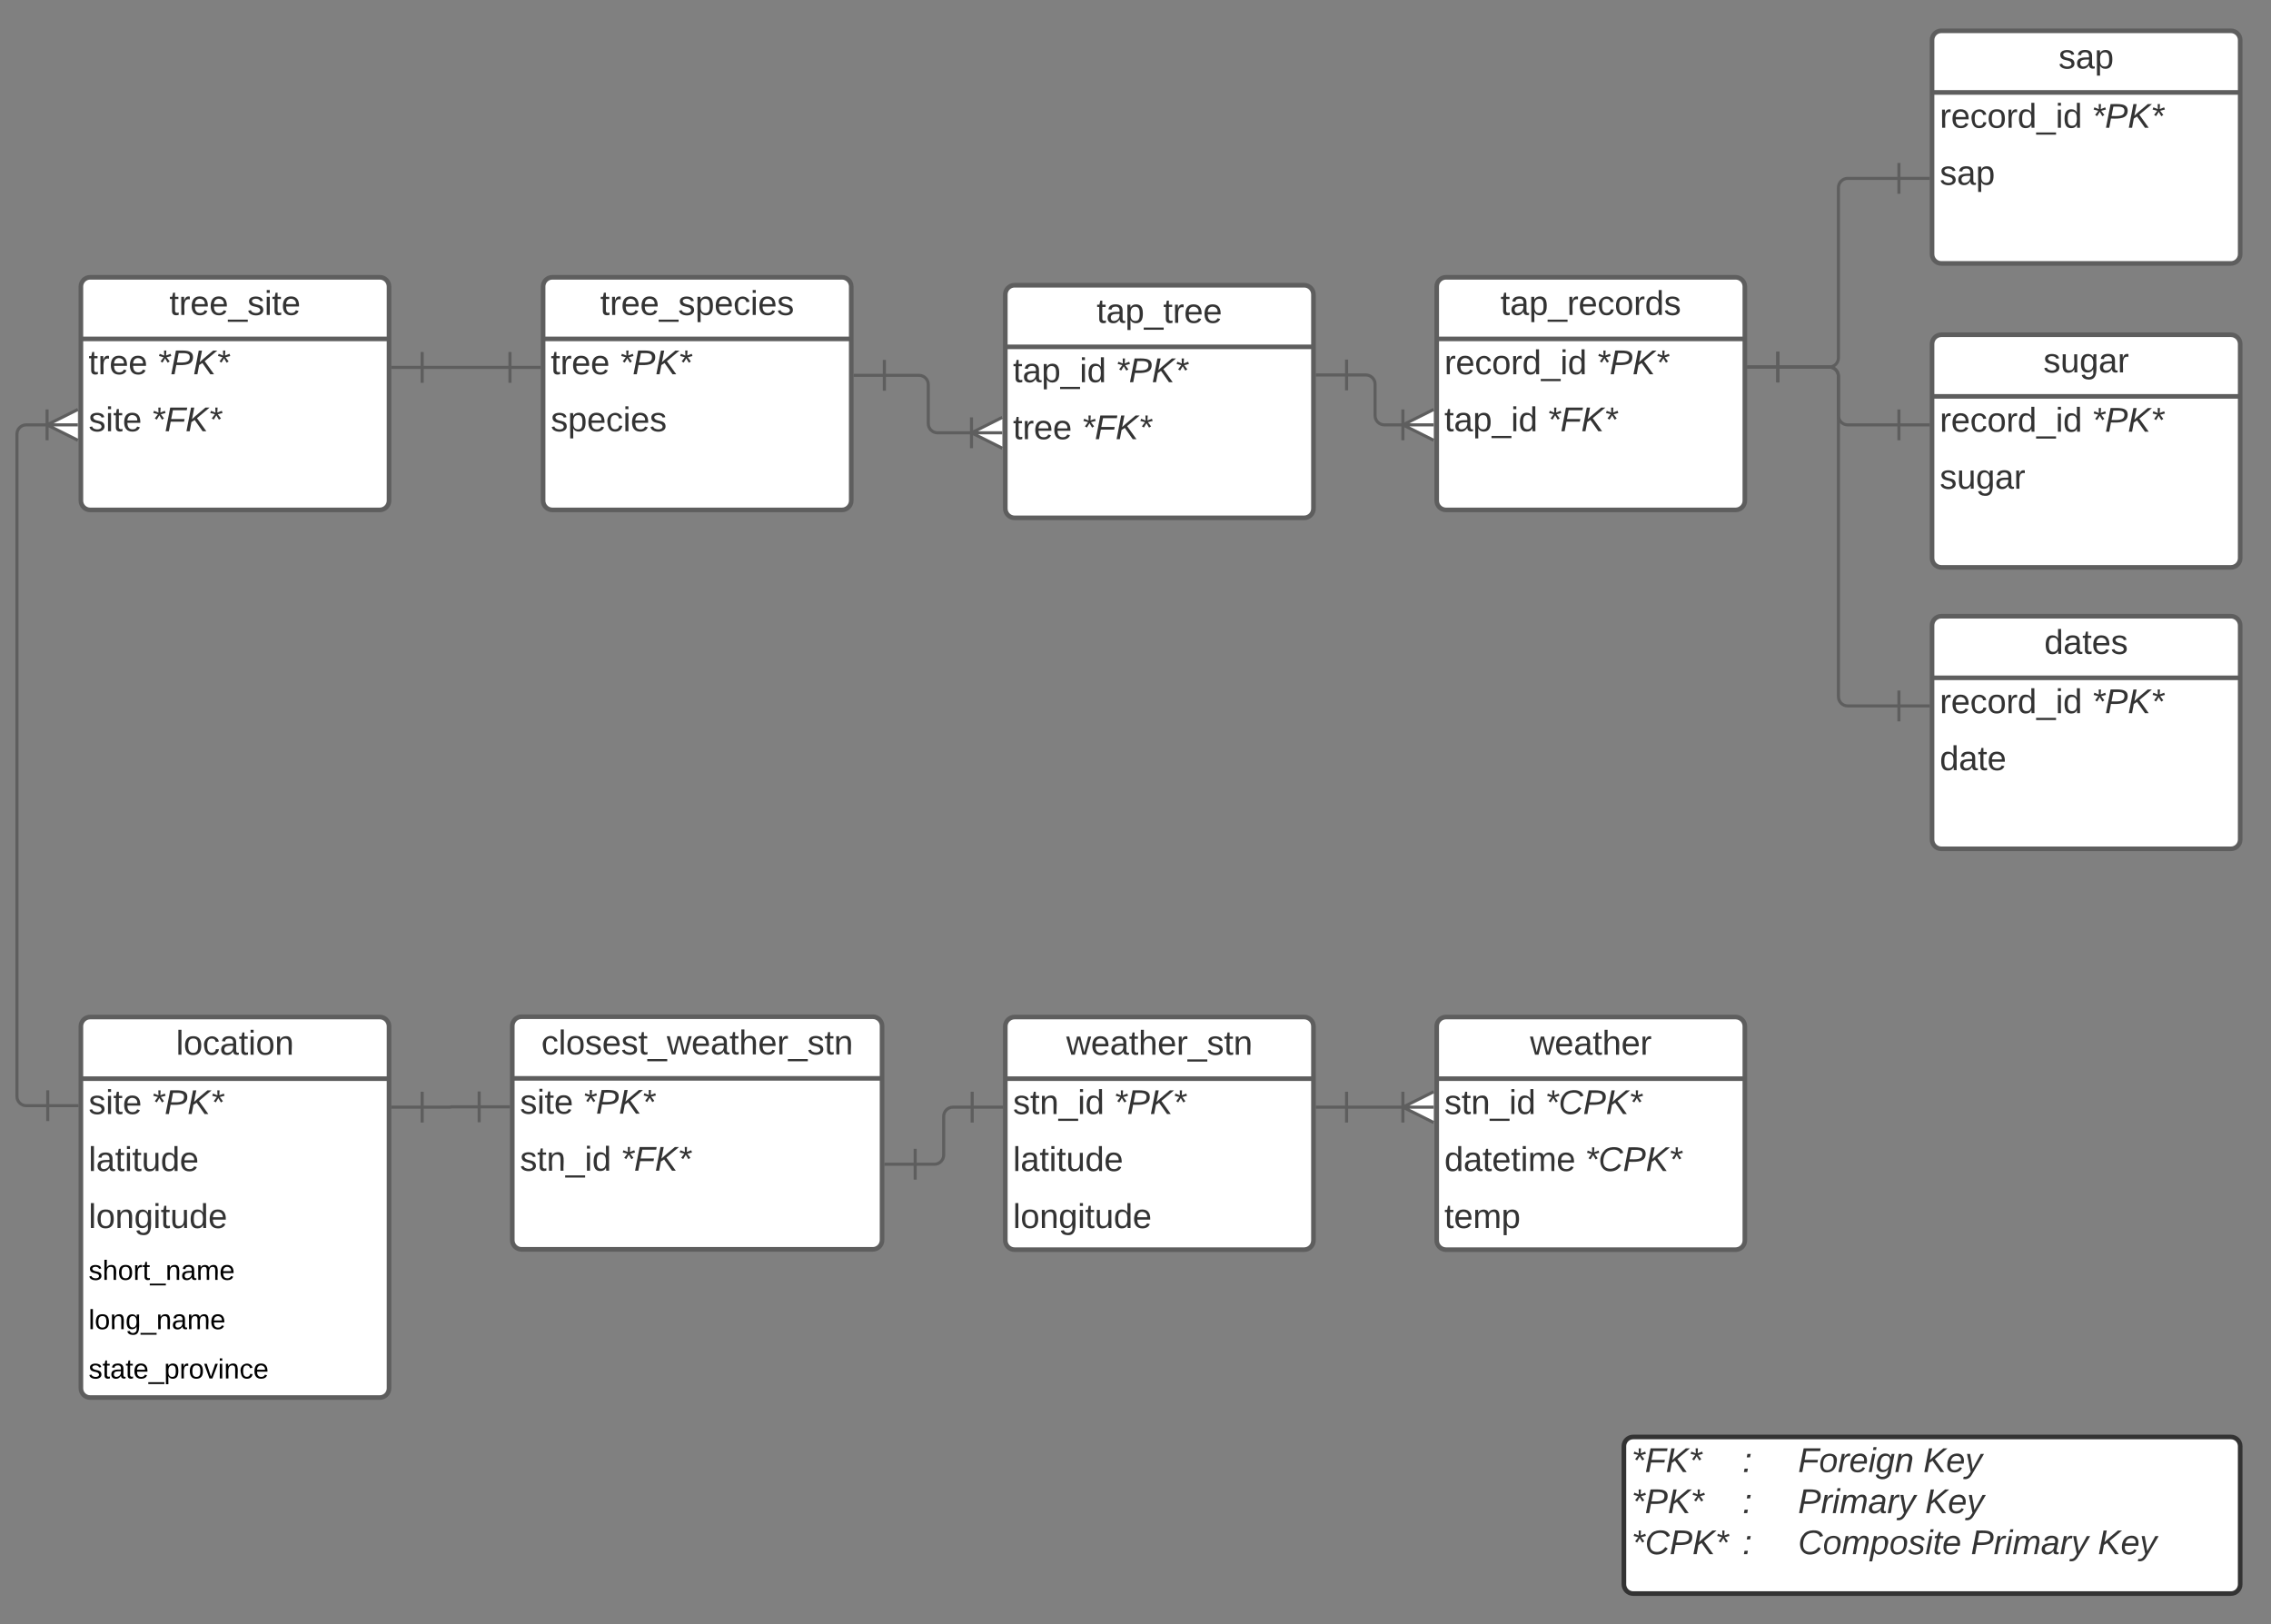 <svg xmlns="http://www.w3.org/2000/svg" xmlns:xlink="http://www.w3.org/1999/xlink" xmlns:lucid="lucid" width="1474" height="1054.45"><rect width="100%" height="100%" fill="#808080" stroke="none"/><g transform="translate(-26 280)" lucid:page-tab-id="0_0"><path d="M958.5-94c0-3.3 2.7-6 6-6h188c3.3 0 6 2.7 6 6V45c0 3.3-2.7 6-6 6h-188c-3.3 0-6-2.7-6-6z" fill="#fff"/><path d="M958.5-94c0-3.3 2.7-6 6-6h188c3.3 0 6 2.7 6 6V45c0 3.3-2.7 6-6 6h-188c-3.3 0-6-2.7-6-6zM958.5-60h200" stroke="#5e5e5e" stroke-width="3" fill="none"/><use xlink:href="#a" transform="matrix(1,0,0,1,968.5,-100) translate(31.42 24.444)"/><use xlink:href="#b" transform="matrix(1,0,0,1,963.5,-57.5) translate(0 20.444)"/><use xlink:href="#c" transform="matrix(1,0,0,1,963.5,-57.5) translate(98.58 20.444)"/><use xlink:href="#d" transform="matrix(1,0,0,1,963.5,-20.5) translate(0 20.444)"/><use xlink:href="#e" transform="matrix(1,0,0,1,963.5,-20.5) translate(66.605 20.444)"/><path d="M1280-254c0-3.3 2.7-6 6-6h188c3.3 0 6 2.7 6 6v139c0 3.3-2.7 6-6 6h-188c-3.3 0-6-2.7-6-6z" fill="#fff"/><path d="M1280-254c0-3.3 2.7-6 6-6h188c3.3 0 6 2.7 6 6v139c0 3.3-2.7 6-6 6h-188c-3.3 0-6-2.7-6-6zM1280-220h200" stroke="#5e5e5e" stroke-width="3" fill="none"/><use xlink:href="#f" transform="matrix(1,0,0,1,1290,-260) translate(72.099 24.444)"/><use xlink:href="#b" transform="matrix(1,0,0,1,1285,-217.5) translate(0 20.444)"/><use xlink:href="#c" transform="matrix(1,0,0,1,1285,-217.5) translate(98.58 20.444)"/><use xlink:href="#f" transform="matrix(1,0,0,1,1285,-180.5) translate(0 20.444)"/><path d="M1280-56.7c0-3.3 2.7-6 6-6h188c3.3 0 6 2.7 6 6v139c0 3.3-2.7 6-6 6h-188c-3.3 0-6-2.7-6-6z" fill="#fff"/><path d="M1280-56.7c0-3.3 2.7-6 6-6h188c3.3 0 6 2.7 6 6v139c0 3.3-2.7 6-6 6h-188c-3.3 0-6-2.7-6-6zM1280-22.7h200" stroke="#5e5e5e" stroke-width="3" fill="none"/><use xlink:href="#g" transform="matrix(1,0,0,1,1290,-62.7) translate(62.253 24.444)"/><use xlink:href="#b" transform="matrix(1,0,0,1,1285,-20.2) translate(0 20.444)"/><use xlink:href="#c" transform="matrix(1,0,0,1,1285,-20.2) translate(98.58 20.444)"/><use xlink:href="#g" transform="matrix(1,0,0,1,1285,16.8) translate(0 20.444)"/><path d="M1280 126c0-3.3 2.7-6 6-6h188c3.3 0 6 2.7 6 6v139c0 3.3-2.7 6-6 6h-188c-3.3 0-6-2.7-6-6z" fill="#fff"/><path d="M1280 126c0-3.3 2.7-6 6-6h188c3.3 0 6 2.7 6 6v139c0 3.3-2.7 6-6 6h-188c-3.3 0-6-2.7-6-6zM1280 160h200" stroke="#5e5e5e" stroke-width="3" fill="none"/><use xlink:href="#h" transform="matrix(1,0,0,1,1290,120) translate(62.84 24.444)"/><use xlink:href="#b" transform="matrix(1,0,0,1,1285,162.5) translate(0 20.444)"/><use xlink:href="#c" transform="matrix(1,0,0,1,1285,162.5) translate(98.58 20.444)"/><use xlink:href="#i" transform="matrix(1,0,0,1,1285,199.5) translate(0 20.444)"/><path d="M678.5-88.85c0-3.32 2.7-6 6-6h188c3.3 0 6 2.68 6 6v139c0 3.3-2.7 6-6 6h-188c-3.3 0-6-2.7-6-6z" fill="#fff"/><path d="M678.5-88.85c0-3.32 2.7-6 6-6h188c3.3 0 6 2.68 6 6v139c0 3.3-2.7 6-6 6h-188c-3.3 0-6-2.7-6-6zM678.5-54.85h200" stroke="#5e5e5e" stroke-width="3" fill="none"/><use xlink:href="#j" transform="matrix(1,0,0,1,688.5,-94.855) translate(49.29 24.444)"/><use xlink:href="#d" transform="matrix(1,0,0,1,683.5,-52.355) translate(0 20.444)"/><use xlink:href="#c" transform="matrix(1,0,0,1,683.5,-52.355) translate(66.605 20.444)"/><use xlink:href="#k" transform="matrix(1,0,0,1,683.5,-15.355) translate(0 20.444)"/><use xlink:href="#e" transform="matrix(1,0,0,1,683.5,-15.355) translate(44.383 20.444)"/><path d="M378.5-94c0-3.3 2.7-6 6-6h188c3.3 0 6 2.7 6 6V45c0 3.3-2.7 6-6 6h-188c-3.3 0-6-2.7-6-6z" fill="#fff"/><path d="M378.5-94c0-3.3 2.7-6 6-6h188c3.3 0 6 2.7 6 6V45c0 3.3-2.7 6-6 6h-188c-3.3 0-6-2.7-6-6zM378.5-60h200" stroke="#5e5e5e" stroke-width="3" fill="none"/><use xlink:href="#l" transform="matrix(1,0,0,1,388.5,-100) translate(27.099 24.444)"/><use xlink:href="#k" transform="matrix(1,0,0,1,383.5,-57.5) translate(0 20.444)"/><use xlink:href="#c" transform="matrix(1,0,0,1,383.5,-57.5) translate(44.383 20.444)"/><use xlink:href="#m" transform="matrix(1,0,0,1,383.5,-20.5) translate(0 20.444)"/><path d="M78.5-94c0-3.3 2.7-6 6-6h188c3.3 0 6 2.7 6 6V45c0 3.3-2.7 6-6 6h-188c-3.3 0-6-2.7-6-6z" fill="#fff"/><path d="M78.5-94c0-3.3 2.7-6 6-6h188c3.3 0 6 2.7 6 6V45c0 3.3-2.7 6-6 6h-188c-3.3 0-6-2.7-6-6zM78.5-60h200" stroke="#5e5e5e" stroke-width="3" fill="none"/><use xlink:href="#n" transform="matrix(1,0,0,1,88.5,-100) translate(47.469 24.444)"/><use xlink:href="#k" transform="matrix(1,0,0,1,83.5,-57.5) translate(0 20.444)"/><use xlink:href="#c" transform="matrix(1,0,0,1,83.5,-57.5) translate(44.383 20.444)"/><use xlink:href="#o" transform="matrix(1,0,0,1,83.5,-20.5) translate(0 20.444)"/><use xlink:href="#e" transform="matrix(1,0,0,1,83.5,-20.5) translate(40.679 20.444)"/><path d="M78.5 386.2c0-3.3 2.7-6 6-6h188c3.3 0 6 2.7 6 6v235c0 3.33-2.7 6-6 6h-188c-3.3 0-6-2.67-6-6z" fill="#fff"/><path d="M78.5 386.2c0-3.3 2.7-6 6-6h188c3.3 0 6 2.7 6 6v235c0 3.33-2.7 6-6 6h-188c-3.3 0-6-2.67-6-6zM78.5 420.2h200" stroke="#5e5e5e" stroke-width="3" fill="none"/><use xlink:href="#p" transform="matrix(1,0,0,1,88.5,380.212) translate(51.79 24.444)"/><use xlink:href="#o" transform="matrix(1,0,0,1,83.5,422.712) translate(0 20.444)"/><use xlink:href="#c" transform="matrix(1,0,0,1,83.5,422.712) translate(40.679 20.444)"/><use xlink:href="#q" transform="matrix(1,0,0,1,83.5,459.712) translate(0 20.444)"/><use xlink:href="#r" transform="matrix(1,0,0,1,83.5,496.712) translate(0 20.444)"/><use xlink:href="#s" transform="matrix(1,0,0,1,83.5,533.712) translate(0 17.1)"/><use xlink:href="#t" transform="matrix(1,0,0,1,83.5,565.712) translate(0 17.1)"/><use xlink:href="#u" transform="matrix(1,0,0,1,83.5,597.712) translate(0 17.1)"/><path d="M1180-41.75h33.25c3.3 0 6-2.7 6-6V-158.2c0-3.3 2.7-6 6-6h33.25" stroke="#5e5e5e" stroke-width="2" fill="none"/><path d="M1180-31.75v-20M1160-41.75h20M1258.5-174.2v20M1278.5-164.2h-20" stroke="#5e5e5e" stroke-width="2" fill="#fff"/><path d="M1180-41.75h33.25c3.3 0 6 2.68 6 6v25.55c0 3.3 2.7 6 6 6h33.25" stroke="#5e5e5e" stroke-width="2" fill="none"/><path d="M1180-31.75v-20M1160-41.75h20M1258.5-14.2v20M1278.5-4.2h-20" stroke="#5e5e5e" stroke-width="2" fill="#fff"/><path d="M1180-41.75h33.25c3.3 0 6 2.68 6 6v208c0 3.3 2.7 6 6 6h33.25" stroke="#5e5e5e" stroke-width="2" fill="none"/><path d="M1180-31.75v-20M1160-41.75h20M1258.5 168.25v20M1278.5 178.25h-20" stroke="#5e5e5e" stroke-width="2" fill="#fff"/><path d="M900-36.6h12.5c3.3 0 6 2.68 6 6v20.4c0 3.3 2.7 6 6 6H937" stroke="#5e5e5e" stroke-width="2" fill="none"/><path d="M900-26.6v-20M880-36.6h20M956.55 5.8l-20-10 20-10M956.55-4.2h-20M936.55-14.2v20" stroke="#5e5e5e" stroke-width="2" fill="#fff"/><path d="M657 .95h-22.5c-3.3 0-6-2.7-6-6v-25.3c0-3.32-2.7-6-6-6H600" stroke="#5e5e5e" stroke-width="2" fill="none"/><path d="M676.55 10.95l-20-10 20-10M676.55.95h-20M656.55-9.05v20M600-26.35v-20M580-36.35h20" stroke="#5e5e5e" stroke-width="2" fill="#fff"/><path d="M357-41.5h-57" stroke="#5e5e5e" stroke-width="2" fill="none"/><path d="M357-51.5v20M377-41.5h-20M300-31.5v-20M280-41.5h20" stroke="#5e5e5e" stroke-width="2" fill="#fff"/><path d="M57-4.2H43c-3.3 0-6 2.7-6 6v429.94c0 3.3 2.7 6 6 6h14" stroke="#5e5e5e" stroke-width="2" fill="none"/><path d="M76.55 5.8l-20-10 20-10M76.55-4.2h-20M56.55-14.2v20M57 427.74v20M77 437.74H57" stroke="#5e5e5e" stroke-width="2" fill="#fff"/><path d="M358.5 386c0-3.3 2.7-6 6-6h228c3.3 0 6 2.7 6 6v139c0 3.3-2.7 6-6 6h-228c-3.3 0-6-2.7-6-6z" fill="#fff"/><path d="M358.5 386c0-3.3 2.7-6 6-6h228c3.3 0 6 2.7 6 6v139c0 3.3-2.7 6-6 6h-228c-3.3 0-6-2.7-6-6zM358.5 420h240" stroke="#5e5e5e" stroke-width="3" fill="none"/><use xlink:href="#v" transform="matrix(1,0,0,1,368.5,380) translate(8.858 24.444)"/><use xlink:href="#w" transform="matrix(1,0,0,1,363.5,422.5) translate(0 20.444)"/><use xlink:href="#x" transform="matrix(1,0,0,1,363.5,422.5) translate(40.679 20.444)"/><use xlink:href="#y" transform="matrix(1,0,0,1,363.5,459.5) translate(0 20.444)"/><use xlink:href="#z" transform="matrix(1,0,0,1,363.5,459.5) translate(65.37 20.444)"/><path d="M300 438.7h18.4c.05 0 .1-.04.1-.1 0-.05.05-.1.1-.1H337" stroke="#5e5e5e" stroke-width="2" fill="none"/><path d="M300 448.7v-20M280 438.7h20M337 428.5v20M357 438.5h-20" stroke="#5e5e5e" stroke-width="2" fill="#fff"/><path d="M678.5 386.2c0-3.3 2.7-6 6-6h188c3.3 0 6 2.7 6 6v139c0 3.33-2.7 6-6 6h-188c-3.3 0-6-2.67-6-6z" fill="#fff"/><path d="M678.5 386.2c0-3.3 2.7-6 6-6h188c3.3 0 6 2.7 6 6v139c0 3.33-2.7 6-6 6h-188c-3.3 0-6-2.67-6-6zM678.5 420.2h200" stroke="#5e5e5e" stroke-width="3" fill="none"/><use xlink:href="#A" transform="matrix(1,0,0,1,688.5,380.212) translate(29.568 24.444)"/><use xlink:href="#B" transform="matrix(1,0,0,1,683.5,422.712) translate(0 20.444)"/><use xlink:href="#c" transform="matrix(1,0,0,1,683.5,422.712) translate(65.37 20.444)"/><use xlink:href="#q" transform="matrix(1,0,0,1,683.5,459.712) translate(0 20.444)"/><use xlink:href="#r" transform="matrix(1,0,0,1,683.5,496.712) translate(0 20.444)"/><path d="M958.5 386.2c0-3.3 2.7-6 6-6h188c3.3 0 6 2.7 6 6v139c0 3.33-2.7 6-6 6h-188c-3.3 0-6-2.67-6-6z" fill="#fff"/><path d="M958.5 386.2c0-3.3 2.7-6 6-6h188c3.3 0 6 2.7 6 6v139c0 3.33-2.7 6-6 6h-188c-3.3 0-6-2.67-6-6zM958.5 420.2h200" stroke="#5e5e5e" stroke-width="3" fill="none"/><use xlink:href="#C" transform="matrix(1,0,0,1,968.5,380.212) translate(50.556 24.444)"/><use xlink:href="#B" transform="matrix(1,0,0,1,963.5,422.712) translate(0 20.444)"/><use xlink:href="#D" transform="matrix(1,0,0,1,963.5,422.712) translate(65.37 20.444)"/><use xlink:href="#E" transform="matrix(1,0,0,1,963.5,459.712) translate(0 20.444)"/><use xlink:href="#D" transform="matrix(1,0,0,1,963.5,459.712) translate(91.235 20.444)"/><g><use xlink:href="#F" transform="matrix(1,0,0,1,963.5,496.712) translate(0 20.444)"/></g><path d="M620 475.75h12.5c3.3 0 6-2.7 6-6V444.7c0-3.3 2.7-6 6-6H657" stroke="#5e5e5e" stroke-width="2" fill="none"/><path d="M620 485.75v-20M600 475.75h20M657 428.7v20M677 438.7h-20" stroke="#5e5e5e" stroke-width="2" fill="#fff"/><path d="M900 438.7h37" stroke="#5e5e5e" stroke-width="2" fill="none"/><path d="M900 448.7v-20M880 438.7h20M956.55 448.7l-20-10 20-10M956.55 438.7h-20M936.55 428.7v20" stroke="#5e5e5e" stroke-width="2" fill="#fff"/><path d="M1080 658.8c0-3.33 2.7-6 6-6h388c3.3 0 6 2.67 6 6v89.65c0 3.32-2.7 6-6 6h-388c-3.3 0-6-2.68-6-6z" stroke="#333" stroke-width="3" fill="#fff"/><g><use xlink:href="#G" transform="matrix(1,0,0,1,1085,657.788) translate(0 17.778)"/><use xlink:href="#H" transform="matrix(1,0,0,1,1085,657.788) translate(72.01 17.778)"/><use xlink:href="#I" transform="matrix(1,0,0,1,1085,657.788) translate(108.01 17.778)"/><use xlink:href="#J" transform="matrix(1,0,0,1,1085,657.788) translate(189.306 17.778)"/><use xlink:href="#K" transform="matrix(1,0,0,1,1085,657.788) translate(0 44.444)"/><use xlink:href="#H" transform="matrix(1,0,0,1,1085,657.788) translate(72.01 44.444)"/><use xlink:href="#L" transform="matrix(1,0,0,1,1085,657.788) translate(108.01 44.444)"/><use xlink:href="#M" transform="matrix(1,0,0,1,1085,657.788) translate(190.479 44.444)"/><use xlink:href="#N" transform="matrix(1,0,0,1,1085,657.788) translate(0 71.111)"/><use xlink:href="#H" transform="matrix(1,0,0,1,1085,657.788) translate(72.01 71.111)"/><use xlink:href="#O" transform="matrix(1,0,0,1,1085,657.788) translate(108.01 71.111)"/><use xlink:href="#P" transform="matrix(1,0,0,1,1085,657.788) translate(220.17 71.111)"/><use xlink:href="#Q" transform="matrix(1,0,0,1,1085,657.788) translate(302.64 71.111)"/></g><defs><path fill="#333" d="M59-47c-2 24 18 29 38 22v24C64 9 27 4 27-40v-127H5v-23h24l9-43h21v43h35v23H59v120" id="R"/><path fill="#333" d="M141-36C126-15 110 5 73 4 37 3 15-17 15-53c-1-64 63-63 125-63 3-35-9-54-41-54-24 1-41 7-42 31l-33-3c5-37 33-52 76-52 45 0 72 20 72 64v82c-1 20 7 32 28 27v20c-31 9-61-2-59-35zM48-53c0 20 12 33 32 33 41-3 63-29 60-74-43 2-92-5-92 41" id="S"/><path fill="#333" d="M115-194c55 1 70 41 70 98S169 2 115 4C84 4 66-9 55-30l1 105H24l-1-265h31l2 30c10-21 28-34 59-34zm-8 174c40 0 45-34 45-75s-6-73-45-74c-42 0-51 32-51 76 0 43 10 73 51 73" id="T"/><path fill="#333" d="M-5 72V49h209v23H-5" id="U"/><path fill="#333" d="M114-163C36-179 61-72 57 0H25l-1-190h30c1 12-1 29 2 39 6-27 23-49 58-41v29" id="V"/><path fill="#333" d="M100-194c63 0 86 42 84 106H49c0 40 14 67 53 68 26 1 43-12 49-29l28 8c-11 28-37 45-77 45C44 4 14-33 15-96c1-61 26-98 85-98zm52 81c6-60-76-77-97-28-3 7-6 17-6 28h103" id="W"/><path fill="#333" d="M96-169c-40 0-48 33-48 73s9 75 48 75c24 0 41-14 43-38l32 2c-6 37-31 61-74 61-59 0-76-41-82-99-10-93 101-131 147-64 4 7 5 14 7 22l-32 3c-4-21-16-35-41-35" id="X"/><path fill="#333" d="M100-194c62-1 85 37 85 99 1 63-27 99-86 99S16-35 15-95c0-66 28-99 85-99zM99-20c44 1 53-31 53-75 0-43-8-75-51-75s-53 32-53 75 10 74 51 75" id="Y"/><path fill="#333" d="M85-194c31 0 48 13 60 33l-1-100h32l1 261h-30c-2-10 0-23-3-31C134-8 116 4 85 4 32 4 16-35 15-94c0-66 23-100 70-100zm9 24c-40 0-46 34-46 75 0 40 6 74 45 74 42 0 51-32 51-76 0-42-9-74-50-73" id="Z"/><path fill="#333" d="M135-143c-3-34-86-38-87 0 15 53 115 12 119 90S17 21 10-45l28-5c4 36 97 45 98 0-10-56-113-15-118-90-4-57 82-63 122-42 12 7 21 19 24 35" id="aa"/><g id="a"><use transform="matrix(0.062,0,0,0.062,0,0)" xlink:href="#R"/><use transform="matrix(0.062,0,0,0.062,6.173,0)" xlink:href="#S"/><use transform="matrix(0.062,0,0,0.062,18.519,0)" xlink:href="#T"/><use transform="matrix(0.062,0,0,0.062,30.864,0)" xlink:href="#U"/><use transform="matrix(0.062,0,0,0.062,43.21,0)" xlink:href="#V"/><use transform="matrix(0.062,0,0,0.062,50.556,0)" xlink:href="#W"/><use transform="matrix(0.062,0,0,0.062,62.901,0)" xlink:href="#X"/><use transform="matrix(0.062,0,0,0.062,74.012,0)" xlink:href="#Y"/><use transform="matrix(0.062,0,0,0.062,86.358,0)" xlink:href="#V"/><use transform="matrix(0.062,0,0,0.062,93.704,0)" xlink:href="#Z"/><use transform="matrix(0.062,0,0,0.062,106.049,0)" xlink:href="#aa"/></g><path fill="#333" d="M24-231v-30h32v30H24zM24 0v-190h32V0H24" id="ab"/><g id="b"><use transform="matrix(0.062,0,0,0.062,0,0)" xlink:href="#V"/><use transform="matrix(0.062,0,0,0.062,7.346,0)" xlink:href="#W"/><use transform="matrix(0.062,0,0,0.062,19.691,0)" xlink:href="#X"/><use transform="matrix(0.062,0,0,0.062,30.802,0)" xlink:href="#Y"/><use transform="matrix(0.062,0,0,0.062,43.148,0)" xlink:href="#V"/><use transform="matrix(0.062,0,0,0.062,50.494,0)" xlink:href="#Z"/><use transform="matrix(0.062,0,0,0.062,62.84,0)" xlink:href="#U"/><use transform="matrix(0.062,0,0,0.062,75.185,0)" xlink:href="#ab"/><use transform="matrix(0.062,0,0,0.062,80.062,0)" xlink:href="#Z"/></g><path fill="#333" d="M95-196l47-18 8 23-50 13 33 44-21 13-27-46-27 45-21-12 33-44-49-13 8-23 47 19-2-53h24" id="ac"/><path fill="#333" d="M238-179c0 84-86 86-175 82L45 0H11l48-248c82 0 179-12 179 69zm-34 1c0-53-64-42-116-43l-19 98c63 0 135 9 135-55" id="ad"/><path fill="#333" d="M180 0L97-118 63-96 45 0H11l48-248h34L69-126c44-43 94-81 141-122h43L121-137 219 0h-39" id="ae"/><g id="c"><use transform="matrix(0.062,0,0,0.062,0,0)" xlink:href="#ac"/><use transform="matrix(0.062,0,0,0.062,8.642,0)" xlink:href="#ad"/><use transform="matrix(0.062,0,0,0.062,23.457,0)" xlink:href="#ae"/><use transform="matrix(0.062,0,0,0.062,38.272,0)" xlink:href="#ac"/></g><g id="d"><use transform="matrix(0.062,0,0,0.062,0,0)" xlink:href="#R"/><use transform="matrix(0.062,0,0,0.062,6.173,0)" xlink:href="#S"/><use transform="matrix(0.062,0,0,0.062,18.519,0)" xlink:href="#T"/><use transform="matrix(0.062,0,0,0.062,30.864,0)" xlink:href="#U"/><use transform="matrix(0.062,0,0,0.062,43.21,0)" xlink:href="#ab"/><use transform="matrix(0.062,0,0,0.062,48.086,0)" xlink:href="#Z"/></g><path fill="#333" d="M87-220l-18 92h140l-5 28H64L45 0H11l48-248h178l-5 28H87" id="af"/><g id="e"><use transform="matrix(0.062,0,0,0.062,0,0)" xlink:href="#ac"/><use transform="matrix(0.062,0,0,0.062,8.642,0)" xlink:href="#af"/><use transform="matrix(0.062,0,0,0.062,22.16,0)" xlink:href="#ae"/><use transform="matrix(0.062,0,0,0.062,36.975,0)" xlink:href="#ac"/></g><g id="f"><use transform="matrix(0.062,0,0,0.062,0,0)" xlink:href="#aa"/><use transform="matrix(0.062,0,0,0.062,11.111,0)" xlink:href="#S"/><use transform="matrix(0.062,0,0,0.062,23.457,0)" xlink:href="#T"/></g><path fill="#333" d="M84 4C-5 8 30-112 23-190h32v120c0 31 7 50 39 49 72-2 45-101 50-169h31l1 190h-30c-1-10 1-25-2-33-11 22-28 36-60 37" id="ag"/><path fill="#333" d="M177-190C167-65 218 103 67 71c-23-6-38-20-44-43l32-5c15 47 100 32 89-28v-30C133-14 115 1 83 1 29 1 15-40 15-95c0-56 16-97 71-98 29-1 48 16 59 35 1-10 0-23 2-32h30zM94-22c36 0 50-32 50-73 0-42-14-75-50-75-39 0-46 34-46 75s6 73 46 73" id="ah"/><g id="g"><use transform="matrix(0.062,0,0,0.062,0,0)" xlink:href="#aa"/><use transform="matrix(0.062,0,0,0.062,11.111,0)" xlink:href="#ag"/><use transform="matrix(0.062,0,0,0.062,23.457,0)" xlink:href="#ah"/><use transform="matrix(0.062,0,0,0.062,35.802,0)" xlink:href="#S"/><use transform="matrix(0.062,0,0,0.062,48.148,0)" xlink:href="#V"/></g><g id="h"><use transform="matrix(0.062,0,0,0.062,0,0)" xlink:href="#Z"/><use transform="matrix(0.062,0,0,0.062,12.346,0)" xlink:href="#S"/><use transform="matrix(0.062,0,0,0.062,24.691,0)" xlink:href="#R"/><use transform="matrix(0.062,0,0,0.062,30.864,0)" xlink:href="#W"/><use transform="matrix(0.062,0,0,0.062,43.21,0)" xlink:href="#aa"/></g><g id="i"><use transform="matrix(0.062,0,0,0.062,0,0)" xlink:href="#Z"/><use transform="matrix(0.062,0,0,0.062,12.346,0)" xlink:href="#S"/><use transform="matrix(0.062,0,0,0.062,24.691,0)" xlink:href="#R"/><use transform="matrix(0.062,0,0,0.062,30.864,0)" xlink:href="#W"/></g><g id="j"><use transform="matrix(0.062,0,0,0.062,0,0)" xlink:href="#R"/><use transform="matrix(0.062,0,0,0.062,6.173,0)" xlink:href="#S"/><use transform="matrix(0.062,0,0,0.062,18.519,0)" xlink:href="#T"/><use transform="matrix(0.062,0,0,0.062,30.864,0)" xlink:href="#U"/><use transform="matrix(0.062,0,0,0.062,43.21,0)" xlink:href="#R"/><use transform="matrix(0.062,0,0,0.062,49.383,0)" xlink:href="#V"/><use transform="matrix(0.062,0,0,0.062,56.728,0)" xlink:href="#W"/><use transform="matrix(0.062,0,0,0.062,69.074,0)" xlink:href="#W"/></g><g id="k"><use transform="matrix(0.062,0,0,0.062,0,0)" xlink:href="#R"/><use transform="matrix(0.062,0,0,0.062,6.173,0)" xlink:href="#V"/><use transform="matrix(0.062,0,0,0.062,13.519,0)" xlink:href="#W"/><use transform="matrix(0.062,0,0,0.062,25.864,0)" xlink:href="#W"/></g><g id="l"><use transform="matrix(0.062,0,0,0.062,0,0)" xlink:href="#R"/><use transform="matrix(0.062,0,0,0.062,6.173,0)" xlink:href="#V"/><use transform="matrix(0.062,0,0,0.062,13.519,0)" xlink:href="#W"/><use transform="matrix(0.062,0,0,0.062,25.864,0)" xlink:href="#W"/><use transform="matrix(0.062,0,0,0.062,38.21,0)" xlink:href="#U"/><use transform="matrix(0.062,0,0,0.062,50.556,0)" xlink:href="#aa"/><use transform="matrix(0.062,0,0,0.062,61.667,0)" xlink:href="#T"/><use transform="matrix(0.062,0,0,0.062,74.012,0)" xlink:href="#W"/><use transform="matrix(0.062,0,0,0.062,86.358,0)" xlink:href="#X"/><use transform="matrix(0.062,0,0,0.062,97.469,0)" xlink:href="#ab"/><use transform="matrix(0.062,0,0,0.062,102.346,0)" xlink:href="#W"/><use transform="matrix(0.062,0,0,0.062,114.691,0)" xlink:href="#aa"/></g><g id="m"><use transform="matrix(0.062,0,0,0.062,0,0)" xlink:href="#aa"/><use transform="matrix(0.062,0,0,0.062,11.111,0)" xlink:href="#T"/><use transform="matrix(0.062,0,0,0.062,23.457,0)" xlink:href="#W"/><use transform="matrix(0.062,0,0,0.062,35.802,0)" xlink:href="#X"/><use transform="matrix(0.062,0,0,0.062,46.914,0)" xlink:href="#ab"/><use transform="matrix(0.062,0,0,0.062,51.79,0)" xlink:href="#W"/><use transform="matrix(0.062,0,0,0.062,64.136,0)" xlink:href="#aa"/></g><g id="n"><use transform="matrix(0.062,0,0,0.062,0,0)" xlink:href="#R"/><use transform="matrix(0.062,0,0,0.062,6.173,0)" xlink:href="#V"/><use transform="matrix(0.062,0,0,0.062,13.519,0)" xlink:href="#W"/><use transform="matrix(0.062,0,0,0.062,25.864,0)" xlink:href="#W"/><use transform="matrix(0.062,0,0,0.062,38.21,0)" xlink:href="#U"/><use transform="matrix(0.062,0,0,0.062,50.556,0)" xlink:href="#aa"/><use transform="matrix(0.062,0,0,0.062,61.667,0)" xlink:href="#ab"/><use transform="matrix(0.062,0,0,0.062,66.543,0)" xlink:href="#R"/><use transform="matrix(0.062,0,0,0.062,72.716,0)" xlink:href="#W"/></g><g id="o"><use transform="matrix(0.062,0,0,0.062,0,0)" xlink:href="#aa"/><use transform="matrix(0.062,0,0,0.062,11.111,0)" xlink:href="#ab"/><use transform="matrix(0.062,0,0,0.062,15.988,0)" xlink:href="#R"/><use transform="matrix(0.062,0,0,0.062,22.16,0)" xlink:href="#W"/></g><path fill="#333" d="M24 0v-261h32V0H24" id="ai"/><path fill="#333" d="M117-194c89-4 53 116 60 194h-32v-121c0-31-8-49-39-48C34-167 62-67 57 0H25l-1-190h30c1 10-1 24 2 32 11-22 29-35 61-36" id="aj"/><g id="p"><use transform="matrix(0.062,0,0,0.062,0,0)" xlink:href="#ai"/><use transform="matrix(0.062,0,0,0.062,4.877,0)" xlink:href="#Y"/><use transform="matrix(0.062,0,0,0.062,17.222,0)" xlink:href="#X"/><use transform="matrix(0.062,0,0,0.062,28.333,0)" xlink:href="#S"/><use transform="matrix(0.062,0,0,0.062,40.679,0)" xlink:href="#R"/><use transform="matrix(0.062,0,0,0.062,46.852,0)" xlink:href="#ab"/><use transform="matrix(0.062,0,0,0.062,51.728,0)" xlink:href="#Y"/><use transform="matrix(0.062,0,0,0.062,64.074,0)" xlink:href="#aj"/></g><g id="q"><use transform="matrix(0.062,0,0,0.062,0,0)" xlink:href="#ai"/><use transform="matrix(0.062,0,0,0.062,4.877,0)" xlink:href="#S"/><use transform="matrix(0.062,0,0,0.062,17.222,0)" xlink:href="#R"/><use transform="matrix(0.062,0,0,0.062,23.395,0)" xlink:href="#ab"/><use transform="matrix(0.062,0,0,0.062,28.272,0)" xlink:href="#R"/><use transform="matrix(0.062,0,0,0.062,34.444,0)" xlink:href="#ag"/><use transform="matrix(0.062,0,0,0.062,46.79,0)" xlink:href="#Z"/><use transform="matrix(0.062,0,0,0.062,59.136,0)" xlink:href="#W"/></g><g id="r"><use transform="matrix(0.062,0,0,0.062,0,0)" xlink:href="#ai"/><use transform="matrix(0.062,0,0,0.062,4.877,0)" xlink:href="#Y"/><use transform="matrix(0.062,0,0,0.062,17.222,0)" xlink:href="#aj"/><use transform="matrix(0.062,0,0,0.062,29.568,0)" xlink:href="#ah"/><use transform="matrix(0.062,0,0,0.062,41.914,0)" xlink:href="#ab"/><use transform="matrix(0.062,0,0,0.062,46.79,0)" xlink:href="#R"/><use transform="matrix(0.062,0,0,0.062,52.963,0)" xlink:href="#ag"/><use transform="matrix(0.062,0,0,0.062,65.309,0)" xlink:href="#Z"/><use transform="matrix(0.062,0,0,0.062,77.654,0)" xlink:href="#W"/></g><path d="M135-143c-3-34-86-38-87 0 15 53 115 12 119 90S17 21 10-45l28-5c4 36 97 45 98 0-10-56-113-15-118-90-4-57 82-63 122-42 12 7 21 19 24 35" id="ak"/><path d="M106-169C34-169 62-67 57 0H25v-261h32l-1 103c12-21 28-36 61-36 89 0 53 116 60 194h-32v-121c2-32-8-49-39-48" id="al"/><path d="M100-194c62-1 85 37 85 99 1 63-27 99-86 99S16-35 15-95c0-66 28-99 85-99zM99-20c44 1 53-31 53-75 0-43-8-75-51-75s-53 32-53 75 10 74 51 75" id="am"/><path d="M114-163C36-179 61-72 57 0H25l-1-190h30c1 12-1 29 2 39 6-27 23-49 58-41v29" id="an"/><path d="M59-47c-2 24 18 29 38 22v24C64 9 27 4 27-40v-127H5v-23h24l9-43h21v43h35v23H59v120" id="ao"/><path d="M-5 72V49h209v23H-5" id="ap"/><path d="M117-194c89-4 53 116 60 194h-32v-121c0-31-8-49-39-48C34-167 62-67 57 0H25l-1-190h30c1 10-1 24 2 32 11-22 29-35 61-36" id="aq"/><path d="M141-36C126-15 110 5 73 4 37 3 15-17 15-53c-1-64 63-63 125-63 3-35-9-54-41-54-24 1-41 7-42 31l-33-3c5-37 33-52 76-52 45 0 72 20 72 64v82c-1 20 7 32 28 27v20c-31 9-61-2-59-35zM48-53c0 20 12 33 32 33 41-3 63-29 60-74-43 2-92-5-92 41" id="ar"/><path d="M210-169c-67 3-38 105-44 169h-31v-121c0-29-5-50-35-48C34-165 62-65 56 0H25l-1-190h30c1 10-1 24 2 32 10-44 99-50 107 0 11-21 27-35 58-36 85-2 47 119 55 194h-31v-121c0-29-5-49-35-48" id="as"/><path d="M100-194c63 0 86 42 84 106H49c0 40 14 67 53 68 26 1 43-12 49-29l28 8c-11 28-37 45-77 45C44 4 14-33 15-96c1-61 26-98 85-98zm52 81c6-60-76-77-97-28-3 7-6 17-6 28h103" id="at"/><g id="s"><use transform="matrix(0.05,0,0,0.05,0,0)" xlink:href="#ak"/><use transform="matrix(0.05,0,0,0.05,9,0)" xlink:href="#al"/><use transform="matrix(0.05,0,0,0.05,19,0)" xlink:href="#am"/><use transform="matrix(0.05,0,0,0.05,29,0)" xlink:href="#an"/><use transform="matrix(0.05,0,0,0.05,34.95,0)" xlink:href="#ao"/><use transform="matrix(0.05,0,0,0.05,39.95,0)" xlink:href="#ap"/><use transform="matrix(0.05,0,0,0.05,49.95,0)" xlink:href="#aq"/><use transform="matrix(0.05,0,0,0.05,59.95,0)" xlink:href="#ar"/><use transform="matrix(0.05,0,0,0.05,69.95,0)" xlink:href="#as"/><use transform="matrix(0.05,0,0,0.05,84.9,0)" xlink:href="#at"/></g><path d="M24 0v-261h32V0H24" id="au"/><path d="M177-190C167-65 218 103 67 71c-23-6-38-20-44-43l32-5c15 47 100 32 89-28v-30C133-14 115 1 83 1 29 1 15-40 15-95c0-56 16-97 71-98 29-1 48 16 59 35 1-10 0-23 2-32h30zM94-22c36 0 50-32 50-73 0-42-14-75-50-75-39 0-46 34-46 75s6 73 46 73" id="av"/><g id="t"><use transform="matrix(0.05,0,0,0.05,0,0)" xlink:href="#au"/><use transform="matrix(0.05,0,0,0.05,3.95,0)" xlink:href="#am"/><use transform="matrix(0.05,0,0,0.05,13.95,0)" xlink:href="#aq"/><use transform="matrix(0.05,0,0,0.05,23.95,0)" xlink:href="#av"/><use transform="matrix(0.05,0,0,0.05,33.95,0)" xlink:href="#ap"/><use transform="matrix(0.05,0,0,0.05,43.95,0)" xlink:href="#aq"/><use transform="matrix(0.05,0,0,0.05,53.95,0)" xlink:href="#ar"/><use transform="matrix(0.05,0,0,0.05,63.95,0)" xlink:href="#as"/><use transform="matrix(0.05,0,0,0.05,78.9,0)" xlink:href="#at"/></g><path d="M115-194c55 1 70 41 70 98S169 2 115 4C84 4 66-9 55-30l1 105H24l-1-265h31l2 30c10-21 28-34 59-34zm-8 174c40 0 45-34 45-75s-6-73-45-74c-42 0-51 32-51 76 0 43 10 73 51 73" id="aw"/><path d="M108 0H70L1-190h34L89-25l56-165h34" id="ax"/><path d="M24-231v-30h32v30H24zM24 0v-190h32V0H24" id="ay"/><path d="M96-169c-40 0-48 33-48 73s9 75 48 75c24 0 41-14 43-38l32 2c-6 37-31 61-74 61-59 0-76-41-82-99-10-93 101-131 147-64 4 7 5 14 7 22l-32 3c-4-21-16-35-41-35" id="az"/><g id="u"><use transform="matrix(0.05,0,0,0.05,0,0)" xlink:href="#ak"/><use transform="matrix(0.05,0,0,0.05,9,0)" xlink:href="#ao"/><use transform="matrix(0.05,0,0,0.05,14,0)" xlink:href="#ar"/><use transform="matrix(0.05,0,0,0.05,24,0)" xlink:href="#ao"/><use transform="matrix(0.05,0,0,0.05,29,0)" xlink:href="#at"/><use transform="matrix(0.05,0,0,0.05,39,0)" xlink:href="#ap"/><use transform="matrix(0.05,0,0,0.05,49,0)" xlink:href="#aw"/><use transform="matrix(0.05,0,0,0.05,59,0)" xlink:href="#an"/><use transform="matrix(0.05,0,0,0.05,64.95,0)" xlink:href="#am"/><use transform="matrix(0.05,0,0,0.05,74.95,0)" xlink:href="#ax"/><use transform="matrix(0.05,0,0,0.05,83.95,0)" xlink:href="#ay"/><use transform="matrix(0.05,0,0,0.05,87.9,0)" xlink:href="#aq"/><use transform="matrix(0.05,0,0,0.05,97.9,0)" xlink:href="#az"/><use transform="matrix(0.05,0,0,0.05,106.9,0)" xlink:href="#at"/></g><path fill="#333" d="M206 0h-36l-40-164L89 0H53L-1-190h32L70-26l43-164h34l41 164 42-164h31" id="aA"/><path fill="#333" d="M106-169C34-169 62-67 57 0H25v-261h32l-1 103c12-21 28-36 61-36 89 0 53 116 60 194h-32v-121c2-32-8-49-39-48" id="aB"/><g id="v"><use transform="matrix(0.062,0,0,0.062,0,0)" xlink:href="#X"/><use transform="matrix(0.062,0,0,0.062,11.111,0)" xlink:href="#ai"/><use transform="matrix(0.062,0,0,0.062,15.988,0)" xlink:href="#Y"/><use transform="matrix(0.062,0,0,0.062,28.333,0)" xlink:href="#aa"/><use transform="matrix(0.062,0,0,0.062,39.444,0)" xlink:href="#W"/><use transform="matrix(0.062,0,0,0.062,51.79,0)" xlink:href="#aa"/><use transform="matrix(0.062,0,0,0.062,62.901,0)" xlink:href="#R"/><use transform="matrix(0.062,0,0,0.062,69.074,0)" xlink:href="#U"/><use transform="matrix(0.062,0,0,0.062,81.42,0)" xlink:href="#aA"/><use transform="matrix(0.062,0,0,0.062,97.407,0)" xlink:href="#W"/><use transform="matrix(0.062,0,0,0.062,109.753,0)" xlink:href="#S"/><use transform="matrix(0.062,0,0,0.062,122.099,0)" xlink:href="#R"/><use transform="matrix(0.062,0,0,0.062,128.272,0)" xlink:href="#aB"/><use transform="matrix(0.062,0,0,0.062,140.617,0)" xlink:href="#W"/><use transform="matrix(0.062,0,0,0.062,152.963,0)" xlink:href="#V"/><use transform="matrix(0.062,0,0,0.062,160.309,0)" xlink:href="#U"/><use transform="matrix(0.062,0,0,0.062,172.654,0)" xlink:href="#aa"/><use transform="matrix(0.062,0,0,0.062,183.765,0)" xlink:href="#R"/><use transform="matrix(0.062,0,0,0.062,189.938,0)" xlink:href="#aj"/></g><g id="w"><use transform="matrix(0.062,0,0,0.062,0,0)" xlink:href="#aa"/><use transform="matrix(0.062,0,0,0.062,11.111,0)" xlink:href="#ab"/><use transform="matrix(0.062,0,0,0.062,15.988,0)" xlink:href="#R"/><use transform="matrix(0.062,0,0,0.062,22.16,0)" xlink:href="#W"/></g><g id="x"><use transform="matrix(0.062,0,0,0.062,0,0)" xlink:href="#ac"/><use transform="matrix(0.062,0,0,0.062,8.642,0)" xlink:href="#ad"/><use transform="matrix(0.062,0,0,0.062,23.457,0)" xlink:href="#ae"/><use transform="matrix(0.062,0,0,0.062,38.272,0)" xlink:href="#ac"/></g><g id="y"><use transform="matrix(0.062,0,0,0.062,0,0)" xlink:href="#aa"/><use transform="matrix(0.062,0,0,0.062,11.111,0)" xlink:href="#R"/><use transform="matrix(0.062,0,0,0.062,17.284,0)" xlink:href="#aj"/><use transform="matrix(0.062,0,0,0.062,29.63,0)" xlink:href="#U"/><use transform="matrix(0.062,0,0,0.062,41.975,0)" xlink:href="#ab"/><use transform="matrix(0.062,0,0,0.062,46.852,0)" xlink:href="#Z"/></g><g id="z"><use transform="matrix(0.062,0,0,0.062,0,0)" xlink:href="#ac"/><use transform="matrix(0.062,0,0,0.062,8.642,0)" xlink:href="#af"/><use transform="matrix(0.062,0,0,0.062,22.16,0)" xlink:href="#ae"/><use transform="matrix(0.062,0,0,0.062,36.975,0)" xlink:href="#ac"/></g><g id="A"><use transform="matrix(0.062,0,0,0.062,0,0)" xlink:href="#aA"/><use transform="matrix(0.062,0,0,0.062,15.988,0)" xlink:href="#W"/><use transform="matrix(0.062,0,0,0.062,28.333,0)" xlink:href="#S"/><use transform="matrix(0.062,0,0,0.062,40.679,0)" xlink:href="#R"/><use transform="matrix(0.062,0,0,0.062,46.852,0)" xlink:href="#aB"/><use transform="matrix(0.062,0,0,0.062,59.198,0)" xlink:href="#W"/><use transform="matrix(0.062,0,0,0.062,71.543,0)" xlink:href="#V"/><use transform="matrix(0.062,0,0,0.062,78.889,0)" xlink:href="#U"/><use transform="matrix(0.062,0,0,0.062,91.235,0)" xlink:href="#aa"/><use transform="matrix(0.062,0,0,0.062,102.346,0)" xlink:href="#R"/><use transform="matrix(0.062,0,0,0.062,108.519,0)" xlink:href="#aj"/></g><g id="B"><use transform="matrix(0.062,0,0,0.062,0,0)" xlink:href="#aa"/><use transform="matrix(0.062,0,0,0.062,11.111,0)" xlink:href="#R"/><use transform="matrix(0.062,0,0,0.062,17.284,0)" xlink:href="#aj"/><use transform="matrix(0.062,0,0,0.062,29.63,0)" xlink:href="#U"/><use transform="matrix(0.062,0,0,0.062,41.975,0)" xlink:href="#ab"/><use transform="matrix(0.062,0,0,0.062,46.852,0)" xlink:href="#Z"/></g><g id="C"><use transform="matrix(0.062,0,0,0.062,0,0)" xlink:href="#aA"/><use transform="matrix(0.062,0,0,0.062,15.988,0)" xlink:href="#W"/><use transform="matrix(0.062,0,0,0.062,28.333,0)" xlink:href="#S"/><use transform="matrix(0.062,0,0,0.062,40.679,0)" xlink:href="#R"/><use transform="matrix(0.062,0,0,0.062,46.852,0)" xlink:href="#aB"/><use transform="matrix(0.062,0,0,0.062,59.198,0)" xlink:href="#W"/><use transform="matrix(0.062,0,0,0.062,71.543,0)" xlink:href="#V"/></g><path fill="#333" d="M125-24c46 0 70-25 89-51l25 16C214-24 183 4 123 4 8 4-5-146 60-208c32-50 158-61 191-5 5 7 9 14 11 22l-32 10c-9-28-33-43-69-43-74 0-108 51-108 125 0 46 24 75 72 75" id="aC"/><g id="D"><use transform="matrix(0.062,0,0,0.062,0,0)" xlink:href="#ac"/><use transform="matrix(0.062,0,0,0.062,8.642,0)" xlink:href="#aC"/><use transform="matrix(0.062,0,0,0.062,24.63,0)" xlink:href="#ad"/><use transform="matrix(0.062,0,0,0.062,39.444,0)" xlink:href="#ae"/><use transform="matrix(0.062,0,0,0.062,54.259,0)" xlink:href="#ac"/></g><path fill="#333" d="M210-169c-67 3-38 105-44 169h-31v-121c0-29-5-50-35-48C34-165 62-65 56 0H25l-1-190h30c1 10-1 24 2 32 10-44 99-50 107 0 11-21 27-35 58-36 85-2 47 119 55 194h-31v-121c0-29-5-49-35-48" id="aD"/><g id="E"><use transform="matrix(0.062,0,0,0.062,0,0)" xlink:href="#Z"/><use transform="matrix(0.062,0,0,0.062,12.346,0)" xlink:href="#S"/><use transform="matrix(0.062,0,0,0.062,24.691,0)" xlink:href="#R"/><use transform="matrix(0.062,0,0,0.062,30.864,0)" xlink:href="#W"/><use transform="matrix(0.062,0,0,0.062,43.21,0)" xlink:href="#R"/><use transform="matrix(0.062,0,0,0.062,49.383,0)" xlink:href="#ab"/><use transform="matrix(0.062,0,0,0.062,54.259,0)" xlink:href="#aD"/><use transform="matrix(0.062,0,0,0.062,72.716,0)" xlink:href="#W"/></g><g id="F"><use transform="matrix(0.062,0,0,0.062,0,0)" xlink:href="#R"/><use transform="matrix(0.062,0,0,0.062,6.173,0)" xlink:href="#W"/><use transform="matrix(0.062,0,0,0.062,18.519,0)" xlink:href="#aD"/><use transform="matrix(0.062,0,0,0.062,36.975,0)" xlink:href="#T"/></g><g id="G"><use transform="matrix(0.062,0,0,0.062,0,0)" xlink:href="#ac"/><use transform="matrix(0.062,0,0,0.062,8.642,0)" xlink:href="#af"/><use transform="matrix(0.062,0,0,0.062,22.16,0)" xlink:href="#ae"/><use transform="matrix(0.062,0,0,0.062,36.975,0)" xlink:href="#ac"/></g><path fill="#333" d="M44-154l7-36h35l-8 36H44zM14 0l7-36h35L49 0H14" id="aE"/><use transform="matrix(0.062,0,0,0.062,0,0)" xlink:href="#aE" id="H"/><path fill="#333" d="M30-147c31-64 166-65 159 27C183-49 158 1 86 4 9 8 1-88 30-147zM88-20c53 0 68-48 68-100 0-31-11-51-44-50-52 1-68 46-68 97 0 32 13 53 44 53" id="aF"/><path fill="#333" d="M66-151c12-25 30-51 66-40l-6 26C45-176 58-65 38 0H6l36-190h30" id="aG"/><path fill="#333" d="M111-194c62-3 86 47 72 106H45c-7 38 6 69 45 68 27-1 43-14 53-32l24 11C152-15 129 4 87 4 38 3 12-23 12-71c0-70 32-119 99-123zm44 81c14-66-71-72-95-28-4 8-8 17-11 28h106" id="aH"/><path fill="#333" d="M50-231l6-30h32l-6 30H50zM6 0l37-190h31L37 0H6" id="aI"/><path fill="#333" d="M103-194c29 0 47 14 56 36 2-11 5-23 8-32h30L160-5C157 61 82 97 21 62 9 55 4 45 1 30l28-7c7 42 83 31 92-3 4-16 9-38 13-55-13 20-29 36-62 36-40 0-60-25-60-64 0-71 23-131 91-131zm4 24c-53 0-58 54-61 104-2 27 10 44 36 44 49 0 65-50 67-102 1-29-15-46-42-46" id="aJ"/><path fill="#333" d="M67-158c22-48 132-52 116 29L158 0h-32l25-140c3-38-53-32-70-12C52-117 51-52 38 0H6l36-190h30" id="aK"/><g id="I"><use transform="matrix(0.062,0,0,0.062,0,0)" xlink:href="#af"/><use transform="matrix(0.062,0,0,0.062,13.519,0)" xlink:href="#aF"/><use transform="matrix(0.062,0,0,0.062,25.864,0)" xlink:href="#aG"/><use transform="matrix(0.062,0,0,0.062,33.21,0)" xlink:href="#aH"/><use transform="matrix(0.062,0,0,0.062,45.556,0)" xlink:href="#aI"/><use transform="matrix(0.062,0,0,0.062,50.432,0)" xlink:href="#aJ"/><use transform="matrix(0.062,0,0,0.062,62.778,0)" xlink:href="#aK"/></g><path fill="#333" d="M198-190L69 30C53 58 25 83-20 72c4-11-1-27 19-22 33-1 43-29 59-52L20-190h32L79-34l84-156h35" id="aL"/><g id="J"><use transform="matrix(0.062,0,0,0.062,0,0)" xlink:href="#ae"/><use transform="matrix(0.062,0,0,0.062,14.815,0)" xlink:href="#aH"/><use transform="matrix(0.062,0,0,0.062,27.16,0)" xlink:href="#aL"/></g><g id="K"><use transform="matrix(0.062,0,0,0.062,0,0)" xlink:href="#ac"/><use transform="matrix(0.062,0,0,0.062,8.642,0)" xlink:href="#ad"/><use transform="matrix(0.062,0,0,0.062,23.457,0)" xlink:href="#ae"/><use transform="matrix(0.062,0,0,0.062,38.272,0)" xlink:href="#ac"/></g><path fill="#333" d="M248-111c6-24 9-61-24-58-72 9-57 108-77 169h-31l26-142c3-37-50-30-64-10C52-115 50-51 37 0H6l36-190h30c-1 10-6 24-4 32 13-43 101-52 105 5 13-22 29-41 61-41 90 0 28 129 23 194h-31" id="aM"/><path fill="#333" d="M165-48c-4 18 1 34 23 27l-3 20c-29 8-62 0-52-35h-2C116-14 99 4 63 4 30 4 8-16 8-49c0-68 71-67 138-67 10-26 0-56-31-54-26 1-42 9-47 31l-32-5c8-67 160-71 144 15-5 28-9 54-15 81zM42-50c3 52 80 24 89-6 7-12 7-24 11-38-47 1-103-4-100 44" id="aN"/><g id="L"><use transform="matrix(0.062,0,0,0.062,0,0)" xlink:href="#ad"/><use transform="matrix(0.062,0,0,0.062,14.815,0)" xlink:href="#aG"/><use transform="matrix(0.062,0,0,0.062,22.16,0)" xlink:href="#aI"/><use transform="matrix(0.062,0,0,0.062,27.037,0)" xlink:href="#aM"/><use transform="matrix(0.062,0,0,0.062,45.494,0)" xlink:href="#aN"/><use transform="matrix(0.062,0,0,0.062,57.84,0)" xlink:href="#aG"/><use transform="matrix(0.062,0,0,0.062,65.185,0)" xlink:href="#aL"/></g><g id="M"><use transform="matrix(0.062,0,0,0.062,0,0)" xlink:href="#ae"/><use transform="matrix(0.062,0,0,0.062,14.815,0)" xlink:href="#aH"/><use transform="matrix(0.062,0,0,0.062,27.16,0)" xlink:href="#aL"/></g><g id="N"><use transform="matrix(0.062,0,0,0.062,0,0)" xlink:href="#ac"/><use transform="matrix(0.062,0,0,0.062,8.642,0)" xlink:href="#aC"/><use transform="matrix(0.062,0,0,0.062,24.63,0)" xlink:href="#ad"/><use transform="matrix(0.062,0,0,0.062,39.444,0)" xlink:href="#ae"/><use transform="matrix(0.062,0,0,0.062,54.259,0)" xlink:href="#ac"/></g><path fill="#333" d="M67-162c32-53 139-36 121 50C175-51 163 2 97 4 68 4 52-11 42-31 38 6 28 39 22 75H-9l50-265h29c-1 10 0 20-3 28zm89 36c0-26-10-43-35-43-54 0-67 50-69 103-1 29 14 45 42 46 53 0 62-58 62-106" id="aO"/><path fill="#333" d="M55-144c13 50 104 24 104 88C159 21 15 23 1-39l26-10c6 40 102 42 102-4-13-50-104-23-104-87 0-71 143-71 148-8l-29 4c-5-35-85-37-89 0" id="aP"/><path fill="#333" d="M51-54c-9 22 5 41 31 30L79-1C43 14 10-4 19-52l22-115H19l5-23h22l19-43h21l-9 43h35l-4 23H73" id="aQ"/><g id="O"><use transform="matrix(0.062,0,0,0.062,0,0)" xlink:href="#aC"/><use transform="matrix(0.062,0,0,0.062,15.988,0)" xlink:href="#aF"/><use transform="matrix(0.062,0,0,0.062,28.333,0)" xlink:href="#aM"/><use transform="matrix(0.062,0,0,0.062,46.79,0)" xlink:href="#aO"/><use transform="matrix(0.062,0,0,0.062,59.136,0)" xlink:href="#aF"/><use transform="matrix(0.062,0,0,0.062,71.481,0)" xlink:href="#aP"/><use transform="matrix(0.062,0,0,0.062,82.593,0)" xlink:href="#aI"/><use transform="matrix(0.062,0,0,0.062,87.469,0)" xlink:href="#aQ"/><use transform="matrix(0.062,0,0,0.062,93.642,0)" xlink:href="#aH"/></g><g id="P"><use transform="matrix(0.062,0,0,0.062,0,0)" xlink:href="#ad"/><use transform="matrix(0.062,0,0,0.062,14.815,0)" xlink:href="#aG"/><use transform="matrix(0.062,0,0,0.062,22.16,0)" xlink:href="#aI"/><use transform="matrix(0.062,0,0,0.062,27.037,0)" xlink:href="#aM"/><use transform="matrix(0.062,0,0,0.062,45.494,0)" xlink:href="#aN"/><use transform="matrix(0.062,0,0,0.062,57.84,0)" xlink:href="#aG"/><use transform="matrix(0.062,0,0,0.062,65.185,0)" xlink:href="#aL"/></g><g id="Q"><use transform="matrix(0.062,0,0,0.062,0,0)" xlink:href="#ae"/><use transform="matrix(0.062,0,0,0.062,14.815,0)" xlink:href="#aH"/><use transform="matrix(0.062,0,0,0.062,27.16,0)" xlink:href="#aL"/></g></defs></g></svg>